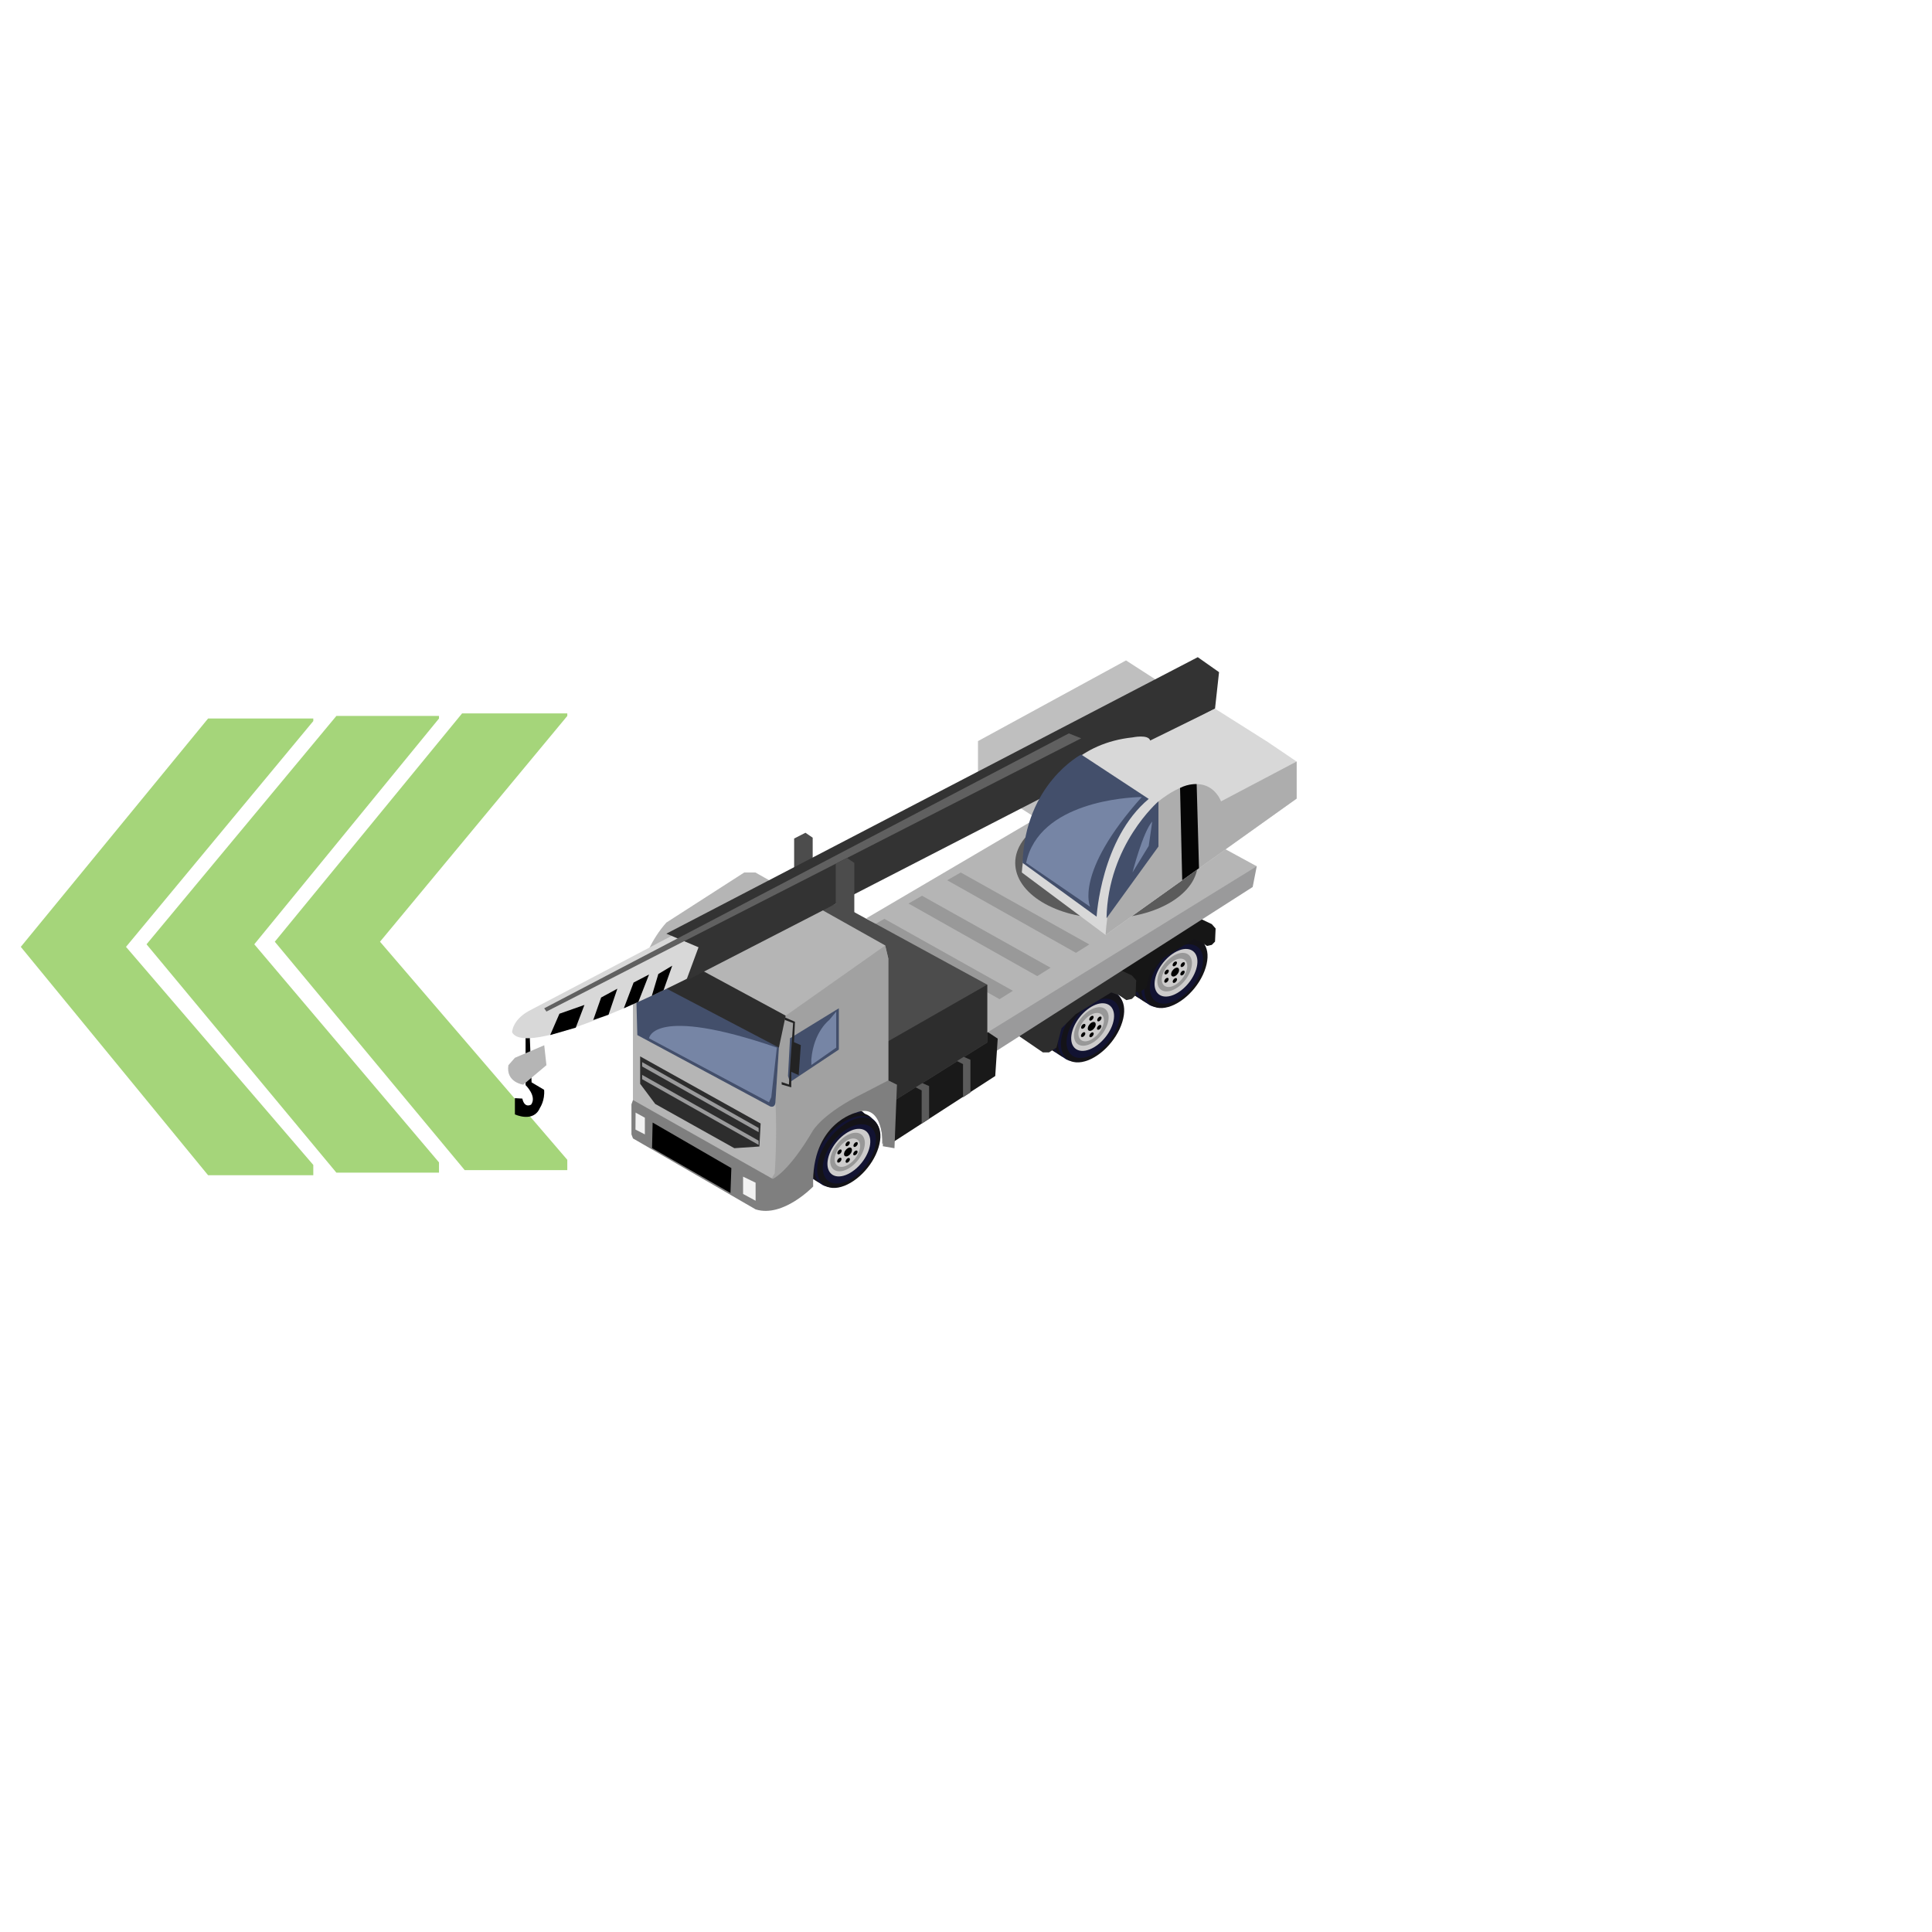 <?xml version="1.0" encoding="utf-8"?>
<!-- Generator: Adobe Illustrator 16.0.0, SVG Export Plug-In . SVG Version: 6.00 Build 0)  -->
<!DOCTYPE svg PUBLIC "-//W3C//DTD SVG 1.1//EN" "http://www.w3.org/Graphics/SVG/1.1/DTD/svg11.dtd">
<svg version="1.1" id="Layer_1" xmlns="http://www.w3.org/2000/svg" xmlns:xlink="http://www.w3.org/1999/xlink" x="0px" y="0px"
	 width="200px" height="200px" viewBox="0 0 200 200" enable-background="new 0 0 200 200" xml:space="preserve">
<path fill="#EAEAEA" stroke="#010101" stroke-miterlimit="10" d="M52.599,118.072"/>
<g id="Direction">
	<g transform="rotate({{angle}} 50 50)">
		<polygon id="arrow" opacity="0.7" fill="#80C342" enable-background="new    " points="48.104,121.128 28.447,97.486 
			47.836,73.849 58.727,73.849 58.727,74.114 39.338,97.486 58.727,120.063 58.727,121.128 		">
		
		</polygon>
		<polygon id="arrow2" opacity="0.7" fill="#80C342" enable-background="new    " points="34.822,121.392 15.168,97.753 
			34.822,74.114 45.445,74.114 45.445,74.38 26.324,97.753 45.445,120.331 45.445,121.392 		">
		
		</polygon>
		<polygon id="arrow3" opacity="0.7" fill="#80C342" enable-background="new    " points="21.541,121.659 2.152,98.019 
			21.541,74.38 32.432,74.38 32.432,74.646 13.043,98.019 32.432,120.595 32.432,121.659 		">
		
		</polygon>
	</g>
</g>
<g id="Tire_1_">
	<path fill="#141318" d="M114.105,104.33c-0.642,2.016-2.596,3.915-4.384,4.225c-1.767,0.32-2.688-1.072-2.046-3.09
		c0.643-2.021,2.598-3.916,4.385-4.225C113.842,100.935,114.748,102.329,114.105,104.33z"/>
	<path fill="#121332" d="M114.443,104.618c-0.627,2.007-2.569,3.888-4.321,4.2c-1.759,0.312-2.663-1.071-2.034-3.09
		c0.631-2.008,2.568-3.889,4.324-4.197C114.166,101.221,115.075,102.602,114.443,104.618z"/>
	<path fill="#141318" d="M114.991,104.876c-0.646,2.019-2.604,3.915-4.384,4.222c-1.768,0.32-2.688-1.068-2.05-3.088
		c0.646-2.016,2.601-3.914,4.384-4.224C114.72,101.478,115.63,102.869,114.991,104.876z"/>
	<path fill="#121332" d="M115.32,105.164c-0.629,2.004-2.567,3.888-4.32,4.193c-1.76,0.31-2.662-1.064-2.033-3.09
		c0.629-2.006,2.568-3.885,4.322-4.193C115.048,101.766,115.954,103.154,115.32,105.164z"/>
	<path fill="#141318" d="M115.736,105.355c-0.642,2.017-2.6,3.912-4.385,4.221c-1.765,0.318-2.69-1.07-2.045-3.086
		c0.639-2.021,2.6-3.918,4.384-4.225C115.473,101.961,116.381,103.338,115.736,105.355z"/>
	<path fill="#121332" d="M116.074,105.641c-0.627,2.008-2.57,3.889-4.326,4.2c-1.758,0.31-2.659-1.071-2.029-3.09
		c0.627-2.007,2.57-3.885,4.324-4.196C115.797,102.245,116.705,103.637,116.074,105.641z"/>
	<path fill="#141318" d="M116.181,105.794c-0.608,1.995-2.483,3.847-4.185,4.146c-1.695,0.291-2.584-1.067-1.975-3.063
		c0.609-1.998,2.48-3.846,4.182-4.146C115.914,102.434,116.797,103.803,116.181,105.794z"/>
	<path fill="#121332" d="M115.759,105.992c-0.513,1.683-2.087,3.248-3.524,3.492c-1.433,0.264-2.183-0.91-1.665-2.58
		c0.517-1.692,2.087-3.249,3.524-3.492C115.521,103.17,116.271,104.321,115.759,105.992z"/>
	<path fill="#CDCCCC" d="M115.201,105.956c-0.416,1.347-1.684,2.595-2.832,2.802c-1.166,0.207-1.76-0.72-1.35-2.072
		c0.415-1.351,1.683-2.596,2.834-2.805C115.006,103.691,115.61,104.618,115.201,105.956z"/>
	<path fill="#989898" d="M114.664,105.959c-0.334,1.096-1.357,2.109-2.289,2.272s-1.425-0.576-1.092-1.675
		c0.336-1.092,1.355-2.105,2.287-2.273C114.504,104.123,114.991,104.876,114.664,105.959z"/>
	<path fill="#CDCCCC" d="M114.197,106.115c-0.246,0.804-1,1.545-1.688,1.668c-0.676,0.111-1.041-0.436-0.796-1.242
		c0.249-0.804,0.999-1.548,1.687-1.668C114.098,104.762,114.453,105.316,114.197,106.115z"/>
	<g id="Tire_Hole_1_">
		<path fill="#010101" d="M113.41,106.188c-0.081,0.258-0.305,0.479-0.525,0.524c-0.221,0.033-0.332-0.135-0.254-0.387
			c0.082-0.259,0.309-0.486,0.524-0.528C113.369,105.758,113.473,105.93,113.41,106.188z"/>
		<path fill="#010101" d="M113.2,105.368c-0.052,0.142-0.171,0.265-0.29,0.288c-0.123,0.021-0.177-0.075-0.141-0.213
			c0.051-0.145,0.171-0.268,0.291-0.288C113.184,105.137,113.24,105.23,113.2,105.368z"/>
		<path fill="#010101" d="M114.021,105.446c-0.047,0.141-0.17,0.264-0.291,0.288c-0.115,0.021-0.172-0.075-0.135-0.217
			c0.051-0.144,0.172-0.267,0.29-0.287C114.002,105.212,114.06,105.309,114.021,105.446z"/>
		<path fill="#010101" d="M114,106.316c-0.051,0.141-0.17,0.267-0.29,0.285c-0.116,0.021-0.177-0.069-0.14-0.213
			c0.051-0.142,0.174-0.265,0.289-0.285C113.98,106.085,114.043,106.176,114,106.316z"/>
		<path fill="#010101" d="M113.209,107.084c-0.049,0.141-0.166,0.268-0.289,0.288c-0.12,0.019-0.174-0.075-0.139-0.213
			c0.049-0.144,0.172-0.267,0.29-0.288C113.187,106.854,113.246,106.949,113.209,107.084z"/>
		<path fill="#010101" d="M112.341,107.066c-0.052,0.144-0.173,0.267-0.29,0.287c-0.119,0.021-0.18-0.071-0.138-0.213
			c0.05-0.141,0.169-0.264,0.29-0.289C112.318,106.835,112.378,106.928,112.341,107.066z"/>
		<path fill="#010101" d="M112.355,106.208c-0.049,0.142-0.17,0.267-0.289,0.288c-0.119,0.023-0.173-0.072-0.139-0.213
			c0.051-0.145,0.17-0.268,0.29-0.288C112.341,105.977,112.395,106.07,112.355,106.208z"/>
	</g>
</g>
<g id="Tire_2_">
	<path fill="#141318" d="M122.733,98.708c-0.642,2.016-2.601,3.915-4.384,4.222c-1.768,0.321-2.688-1.071-2.047-3.087
		c0.643-2.017,2.599-3.914,4.385-4.224C122.47,95.313,123.375,96.705,122.733,98.708z"/>
	<path fill="#121332" d="M123.07,98.996c-0.629,2.008-2.568,3.889-4.322,4.198c-1.76,0.313-2.662-1.068-2.032-3.087
		c0.628-2.008,2.567-3.888,4.324-4.198C122.793,95.598,123.705,96.979,123.07,98.996z"/>
	<path fill="#141318" d="M123.617,99.253c-0.645,2.017-2.603,3.917-4.385,4.221c-1.766,0.322-2.688-1.067-2.049-3.088
		c0.646-2.017,2.604-3.913,4.385-4.222C123.35,95.854,124.256,97.246,123.617,99.253z"/>
	<path fill="#121332" d="M123.949,99.541c-0.631,2.002-2.568,3.888-4.324,4.198c-1.76,0.306-2.662-1.069-2.031-3.091
		c0.629-2.004,2.567-3.885,4.32-4.196C123.674,96.142,124.582,97.53,123.949,99.541z"/>
	<path fill="#141318" d="M124.364,99.733c-0.642,2.017-2.597,3.91-4.383,4.22c-1.771,0.322-2.69-1.07-2.05-3.087
		c0.643-2.018,2.602-3.914,4.383-4.222C124.099,96.337,125.012,97.713,124.364,99.733z"/>
	<path fill="#121332" d="M124.7,100.019c-0.626,2.005-2.567,3.889-4.324,4.2c-1.76,0.31-2.659-1.07-2.032-3.09
		c0.628-2.004,2.573-3.886,4.326-4.198C124.424,96.623,125.333,98.013,124.7,100.019z"/>
	<path fill="#141318" d="M124.809,100.169c-0.607,1.999-2.481,3.848-4.184,4.145c-1.697,0.293-2.584-1.063-1.975-3.059
		c0.607-1.999,2.481-3.849,4.184-4.146C124.539,96.81,125.428,98.177,124.809,100.169z"/>
	<path fill="#121332" d="M124.385,100.369c-0.513,1.682-2.086,3.248-3.524,3.497c-1.436,0.258-2.181-0.912-1.665-2.583
		c0.516-1.688,2.086-3.25,3.525-3.497C124.152,97.546,124.898,98.696,124.385,100.369z"/>
	<path fill="#CDCCCC" d="M123.828,100.332c-0.415,1.35-1.682,2.594-2.828,2.805c-1.166,0.207-1.76-0.724-1.352-2.076
		c0.416-1.351,1.684-2.594,2.833-2.802C123.634,98.068,124.241,98.996,123.828,100.332z"/>
	<path fill="#989898" d="M123.29,100.335c-0.333,1.097-1.356,2.108-2.287,2.273c-0.937,0.165-1.427-0.579-1.093-1.674
		c0.336-1.096,1.356-2.109,2.288-2.272C123.131,98.5,123.617,99.253,123.29,100.335z"/>
	<path fill="#CDCCCC" d="M122.82,100.493c-0.241,0.802-0.997,1.542-1.683,1.668c-0.68,0.108-1.042-0.435-0.796-1.243
		c0.248-0.804,0.997-1.544,1.688-1.665C122.723,99.137,123.08,99.693,122.82,100.493z"/>
	<g id="Tire_Hole_2_">
		<path fill="#010101" d="M122.037,100.564c-0.078,0.259-0.306,0.482-0.521,0.525c-0.221,0.031-0.334-0.135-0.258-0.389
			c0.081-0.257,0.311-0.483,0.525-0.526C122,100.134,122.104,100.307,122.037,100.564z"/>
		<path fill="#010101" d="M121.826,99.745c-0.049,0.142-0.17,0.265-0.289,0.286c-0.123,0.021-0.173-0.072-0.139-0.211
			c0.051-0.145,0.17-0.268,0.289-0.289C121.814,99.515,121.868,99.605,121.826,99.745z"/>
		<path fill="#010101" d="M122.648,99.822c-0.047,0.143-0.17,0.265-0.29,0.284c-0.12,0.022-0.175-0.069-0.135-0.211
			c0.05-0.144,0.169-0.267,0.29-0.289C122.629,99.586,122.686,99.685,122.648,99.822z"/>
		<path fill="#010101" d="M122.625,100.693c-0.049,0.143-0.169,0.267-0.289,0.285c-0.115,0.023-0.176-0.068-0.138-0.213
			c0.051-0.141,0.169-0.265,0.29-0.285C122.607,100.459,122.67,100.553,122.625,100.693z"/>
		<path fill="#010101" d="M121.836,101.463c-0.051,0.141-0.17,0.267-0.289,0.287c-0.117,0.021-0.174-0.074-0.139-0.216
			c0.051-0.142,0.174-0.265,0.289-0.286C121.814,101.23,121.877,101.327,121.836,101.463z"/>
		<path fill="#010101" d="M120.964,101.441c-0.047,0.145-0.169,0.268-0.29,0.288c-0.117,0.021-0.177-0.072-0.138-0.216
			c0.048-0.143,0.168-0.266,0.29-0.287C120.949,101.212,121.006,101.306,120.964,101.441z"/>
		<path fill="#010101" d="M120.983,100.586c-0.05,0.141-0.17,0.267-0.29,0.285c-0.119,0.023-0.177-0.072-0.138-0.211
			c0.05-0.146,0.169-0.268,0.29-0.288C120.969,100.352,121.021,100.447,120.983,100.586z"/>
	</g>
</g>
<g id="Tire">
	<path fill="#141318" d="M88.869,117.328c-0.642,2.02-2.6,3.915-4.385,4.225c-1.768,0.32-2.688-1.071-2.046-3.09
		c0.643-2.021,2.601-3.912,4.384-4.221C88.606,113.933,89.512,115.328,88.869,117.328z"/>
	<path fill="#121332" d="M89.208,117.617c-0.63,2.01-2.569,3.887-4.325,4.199c-1.759,0.313-2.663-1.071-2.034-3.09
		c0.63-2.007,2.568-3.889,4.325-4.197C88.928,114.221,89.842,115.601,89.208,117.617z"/>
	<path fill="#141318" d="M89.754,117.877c-0.642,2.017-2.602,3.912-4.385,4.219c-1.77,0.32-2.688-1.068-2.046-3.09
		c0.642-2.016,2.6-3.915,4.383-4.225C89.484,114.476,90.395,115.867,89.754,117.877z"/>
	<path fill="#121332" d="M90.084,118.162c-0.629,2.004-2.568,3.889-4.325,4.197c-1.757,0.309-2.662-1.068-2.033-3.093
		c0.629-2.004,2.569-3.882,4.325-4.194C89.813,114.764,90.718,116.152,90.084,118.162z"/>
	<path fill="#141318" d="M90.5,118.354c-0.642,2.016-2.601,3.911-4.384,4.221c-1.769,0.317-2.689-1.071-2.047-3.087
		c0.641-2.021,2.603-3.914,4.383-4.224C90.236,114.959,91.146,116.336,90.5,118.354z"/>
	<path fill="#121332" d="M90.838,118.64c-0.63,2.01-2.568,3.888-4.323,4.2c-1.76,0.309-2.663-1.072-2.037-3.09
		c0.63-2.008,2.572-3.885,4.327-4.197C90.56,115.244,91.472,116.636,90.838,118.64z"/>
	<path fill="#141318" d="M90.944,118.793c-0.608,1.994-2.482,3.846-4.182,4.145c-1.695,0.291-2.582-1.067-1.977-3.063
		c0.608-1.994,2.481-3.846,4.179-4.146C90.679,115.433,91.563,116.801,90.944,118.793z"/>
	<path fill="#121332" d="M90.522,118.99c-0.513,1.684-2.087,3.249-3.523,3.495c-1.433,0.261-2.181-0.909-1.663-2.583
		c0.513-1.689,2.087-3.249,3.523-3.492C90.289,116.168,91.035,117.316,90.522,118.99z"/>
	<path fill="#CDCCCC" d="M89.966,118.955c-0.415,1.346-1.681,2.594-2.831,2.801c-1.163,0.207-1.76-0.72-1.349-2.072
		c0.417-1.35,1.681-2.596,2.833-2.805C89.768,116.689,90.374,117.619,89.966,118.955z"/>
	<path fill="#989898" d="M89.429,118.957c-0.332,1.096-1.358,2.109-2.289,2.273c-0.934,0.16-1.426-0.576-1.09-1.675
		c0.335-1.093,1.356-2.105,2.289-2.273C89.269,117.119,89.754,117.877,89.429,118.957z"/>
	<path fill="#CDCCCC" d="M88.958,119.113c-0.246,0.805-1,1.545-1.683,1.668c-0.681,0.111-1.043-0.436-0.794-1.238
		c0.247-0.808,1-1.549,1.683-1.672C88.862,117.76,89.216,118.315,88.958,119.113z"/>
	<g id="Tire_Hole">
		<path fill="#010101" d="M88.175,119.186c-0.08,0.258-0.308,0.482-0.524,0.525c-0.219,0.032-0.332-0.136-0.257-0.388
			c0.083-0.258,0.311-0.483,0.526-0.528C88.133,118.756,88.238,118.928,88.175,119.186z"/>
		<path fill="#010101" d="M87.963,118.367c-0.05,0.141-0.171,0.264-0.29,0.287c-0.123,0.021-0.176-0.072-0.138-0.213
			c0.05-0.145,0.17-0.268,0.291-0.288C87.948,118.135,88.004,118.229,87.963,118.367z"/>
		<path fill="#010101" d="M88.787,118.444c-0.051,0.142-0.172,0.265-0.29,0.288c-0.119,0.021-0.176-0.072-0.137-0.216
			c0.05-0.144,0.172-0.267,0.29-0.288C88.766,118.211,88.823,118.307,88.787,118.444z"/>
		<path fill="#010101" d="M88.763,119.314c-0.05,0.141-0.171,0.268-0.29,0.285c-0.12,0.023-0.176-0.069-0.138-0.213
			c0.05-0.141,0.17-0.264,0.291-0.285C88.744,119.084,88.805,119.174,88.763,119.314z"/>
		<path fill="#010101" d="M87.974,120.082c-0.052,0.141-0.172,0.268-0.292,0.288s-0.175-0.075-0.135-0.213
			c0.049-0.144,0.17-0.267,0.289-0.288C87.953,119.852,88.011,119.947,87.974,120.082z"/>
		<path fill="#010101" d="M87.102,120.064c-0.05,0.145-0.172,0.268-0.291,0.288c-0.12,0.021-0.178-0.072-0.138-0.216
			c0.05-0.141,0.17-0.264,0.29-0.289C87.085,119.834,87.14,119.926,87.102,120.064z"/>
		<path fill="#010101" d="M87.122,119.207c-0.051,0.144-0.172,0.266-0.292,0.289c-0.12,0.021-0.177-0.074-0.137-0.215
			c0.051-0.146,0.172-0.267,0.292-0.289C87.104,118.976,87.158,119.068,87.122,119.207z"/>
	</g>
</g>
<polygon fill="#161616" points="114.932,100.977 117.421,102.704 117.975,102.704 118.645,102.266 119.104,100.5 120.373,99.217 
	123.588,97.218 124.275,97.473 124.949,97.925 125.447,97.813 125.779,97.473 125.84,96.117 125.447,95.667 123.832,94.902 "/>
<polygon fill="#2D2D2D" points="105.1,106.988 107.957,108.943 108.596,108.943 109.363,108.445 109.889,106.445 111.346,104.996 
	115.037,102.734 115.828,103.022 116.596,103.532 117.172,103.406 117.556,103.022 117.619,101.486 117.172,100.975 
	115.314,100.111 "/>
<polygon fill="#9A9A9B" points="101.365,109.934 129.677,91.822 130.098,89.677 127.889,89.329 99.764,104.973 "/>
<polygon fill="#191919" points="91.748,118.685 103.027,111.389 103.283,107.521 99.489,104.996 90.02,111.566 "/>
<polygon fill="#B5B5B5" points="89.684,95.061 113.877,80.846 130.098,89.677 101.24,107.48 101.24,102.35 "/>
<polygon fill="#999999" points="90.147,95.921 91.548,95.116 104.855,102.569 103.472,103.436 "/>
<polygon fill="#999999" points="94.048,93.532 95.449,92.729 108.759,100.18 107.375,101.047 "/>
<polygon fill="#999999" points="98.054,91.124 99.455,90.319 112.766,97.77 111.381,98.636 "/>
<polyline fill="#4C4C4C" points="84.689,94.254 86.867,93.422 88.117,94.254 102.193,101.928 102.193,107.918 91.06,114.893 
	84.689,94.669 "/>
<polygon fill="#2D2D2D" points="102.193,101.928 87.81,110.152 90.305,114.218 92.312,114.109 102.193,107.918 "/>
<path fill="#B5B5B5" d="M68.981,95.503l8.063-5.184h1.152l13.439,7.549l0.321,1.344v18.563l-0.642,0.637
	c0,0,0.321-6.016-3.711-3.265c0,0-3.875,2.112-3.476,7.17l-3.662,2.304c0,0-1.503,0.639-4.767-1.218l-10.176-6.336v-13.106
	C65.525,103.958,65.909,98.96,68.981,95.503z"/>
<path opacity="0.7" fill="#999999" enable-background="new    " d="M76.021,123.58v-2.091l2.2,0.942l0.887,0.894l1.089-1.866
	c0,0,0.271-3.653,0.079-7.409l0.417-6.567l0.639-2.336l10.305-7.269l0.318,1.344v18.558l-0.639,0.64c0,0,0.336-6.052-3.714-3.264
	c0,0-3.891,2.178-3.475,7.169l-3.662,2.305C80.468,124.621,79.209,125.17,76.021,123.58z"/>
<path d="M54.819,106.719l0.212,5.327l1.296,0.769c0.097,1.104-0.431,1.871-0.431,1.871c-0.673,1.584-2.593,0.674-2.593,0.674v-1.68
	l0.768,0.046c0.238,1.056,0.912,0.621,0.912,0.621c0.624-0.866-0.576-2.018-0.576-2.018v-5.616h0.413L54.819,106.719L54.819,106.719
	z"/>
<polygon fill="#4C4C4C" points="82.209,91.645 82.209,86.805 83.38,86.206 84.129,86.719 84.129,92.059 83.49,92.449 "/>
<path fill="#7F7F7F" d="M79.998,122.045c0,0,1.62-0.685,4.132-4.971c0,0,0.98-1.795,5.267-3.906l2.559-1.326l0.897,0.447
	l-0.258,6.575l-1.203-0.207c0,0,0.117-4.61-2.763-3.482c0,0-4.674,1.095-4.448,7.652c0,0-3.121,3.265-5.96,2.367l-12.693-7.344
	l-0.16-0.42v-3.11l0.16-0.447L79.998,122.045z"/>
<path fill="#434F6B" d="M65.975,107.15l-0.091-3.352l0.614-4.16c0,0,10.805,6.143,12.785,7.88l1.413-0.041l-0.421,6.564
	c0,0,0.029,0.659-0.536,0.502L65.975,107.15z"/>
<polygon fill="#2D2D2D" points="69.013,102.35 80.634,108.445 81.334,105.141 70.838,99.47 "/>
<path fill="#D8D8D8" d="M53.013,106.861c0,0,0-1.247,1.728-2.207l69.021-36.288l2.017,1.344v3.264l-54.237,28.127
	C71.542,101.102,54.582,109.838,53.013,106.861z"/>
<path fill="#B5B5B5" d="M52.629,110.27l0.673-0.768l3.037-1.296l0.227,2.063l-2.4,2.016
	C54.166,112.285,52.344,112.046,52.629,110.27z"/>
<polygon points="56.952,107.15 57.912,104.941 60.501,104.03 59.605,106.382 "/>
<polygon points="61.413,105.59 62.229,103.262 63.909,102.35 62.994,105.044 "/>
<polygon points="67.477,103.086 68.15,100.83 69.589,99.968 68.69,102.504 "/>
<polygon fill="#BFBFBF" points="110.272,86.605 101.24,80.846 101.24,76.719 116.564,68.367 128.275,75.92 "/>
<polygon points="64.579,104.378 65.591,101.711 67.19,100.879 66.087,103.709 "/>
<polygon fill="#333333" points="71.03,101.525 125.779,73.358 126.195,69.582 123.992,68.031 68.981,96.652 72.311,98.061 "/>
<polygon fill="#606060" points="56.337,104.378 110.645,75.92 111.922,76.43 56.567,104.717 "/>
<ellipse fill="#5B5B5B" cx="114.544" cy="89.327" rx="9.448" ry="5.732"/>
<path fill="#D8D8D8" d="M105.778,90.319c0,0,0.636-12.831,11.456-13.983c0,0,1.643-0.349,1.835,0.324l6.708-3.299l5.471,3.456
	l2.977,2.017v3.84l-19.775,14.112L105.778,90.319z"/>
<polygon fill="#2D2D2D" points="66.268,109.357 78.74,116.303 78.613,118.685 76.021,118.861 67.829,114.281 66.268,112.195 "/>
<path d="M67.499,118.846l0.062-2.639l8.149,4.715l-0.094,2.577L67.499,118.846z"/>
<path fill="#ADADAD" d="M134.228,82.67v-3.84l-7.828,4.129c0,0-1.376-4.021-6.479,0c0,0-4.8,4.271-5.473,13.823L134.228,82.67z"/>
<polygon fill="#434F6B" points="81.781,107.48 81.572,111.389 81.781,112.013 86.836,108.652 86.836,104.378 "/>
<path fill="#434F6B" d="M111.922,78.108c0,0-5.808,3.028-6.065,11.216l7.665,5.571c0,0,0.449-8.063,5.394-12.192L111.922,78.108z"/>
<path fill="#434F6B" d="M119.923,82.958c0,0-5.231,4.469-5.376,12.102l5.376-7.429V82.958z"/>
<polygon fill="#F2F2F2" points="76.923,121.805 76.923,123.598 78.22,124.301 78.22,122.432 "/>
<polygon fill="#F2F2F2" points="65.796,115.175 66.756,115.703 66.756,117.431 65.783,116.933 "/>
<path fill="#050505" d="M122.158,81.569l0.223,9.552l1.74-1.243l-0.243-8.708C123.875,81.173,123.058,81.108,122.158,81.569z"/>
<polygon fill="#232323" points="81.239,105.581 82.102,105.902 81.669,112.271 80.917,112.013 80.917,112.271 81.91,112.559 
	81.91,110.957 82.678,111.293 82.901,108.193 82.196,107.885 82.294,105.773 81.268,105.326 "/>
<polygon fill="#9A9A9B" points="66.473,109.951 78.534,116.768 78.534,117.203 66.473,110.402 "/>
<polygon fill="#9A9A9B" points="66.473,111.27 78.534,118.084 78.534,118.52 66.473,111.719 "/>
<polygon fill="#4C4C4C" points="86.518,94.254 86.518,89.414 87.684,88.816 88.438,89.329 88.438,94.669 87.799,95.061 "/>
<path fill="#7685A5" d="M80.42,108.445l-0.576,5.133l-0.238,0.531l-12.417-6.623C67.19,107.48,67.557,104.033,80.42,108.445z"/>
<path fill="#7685A5" d="M85.844,105.59c0,0-1.599,1.18-1.855,4.059v0.601l2.575-1.8v-3.729L85.844,105.59z"/>
<path fill="#7685A5" d="M118.195,82.509c0,0-0.044,0-0.133,0.001c-1.221,0.029-10.521,0.453-11.837,6.816l6.625,4.542
	C112.851,93.869,111.154,90.381,118.195,82.509z"/>
<path fill="#7685A5" d="M119.281,85.042l-0.366,2.528l-1.681,2.752C117.234,90.319,118.32,86.102,119.281,85.042z"/>
<polygon fill="#5B5B5B" points="94.784,112.559 95.411,112.877 95.411,116.314 96.179,115.82 96.179,112.43 95.483,112.123 "/>
<polygon fill="#5B5B5B" points="99.068,109.838 99.692,110.158 99.692,113.597 100.46,113.099 100.46,109.709 99.764,109.402 "/>
</svg>
